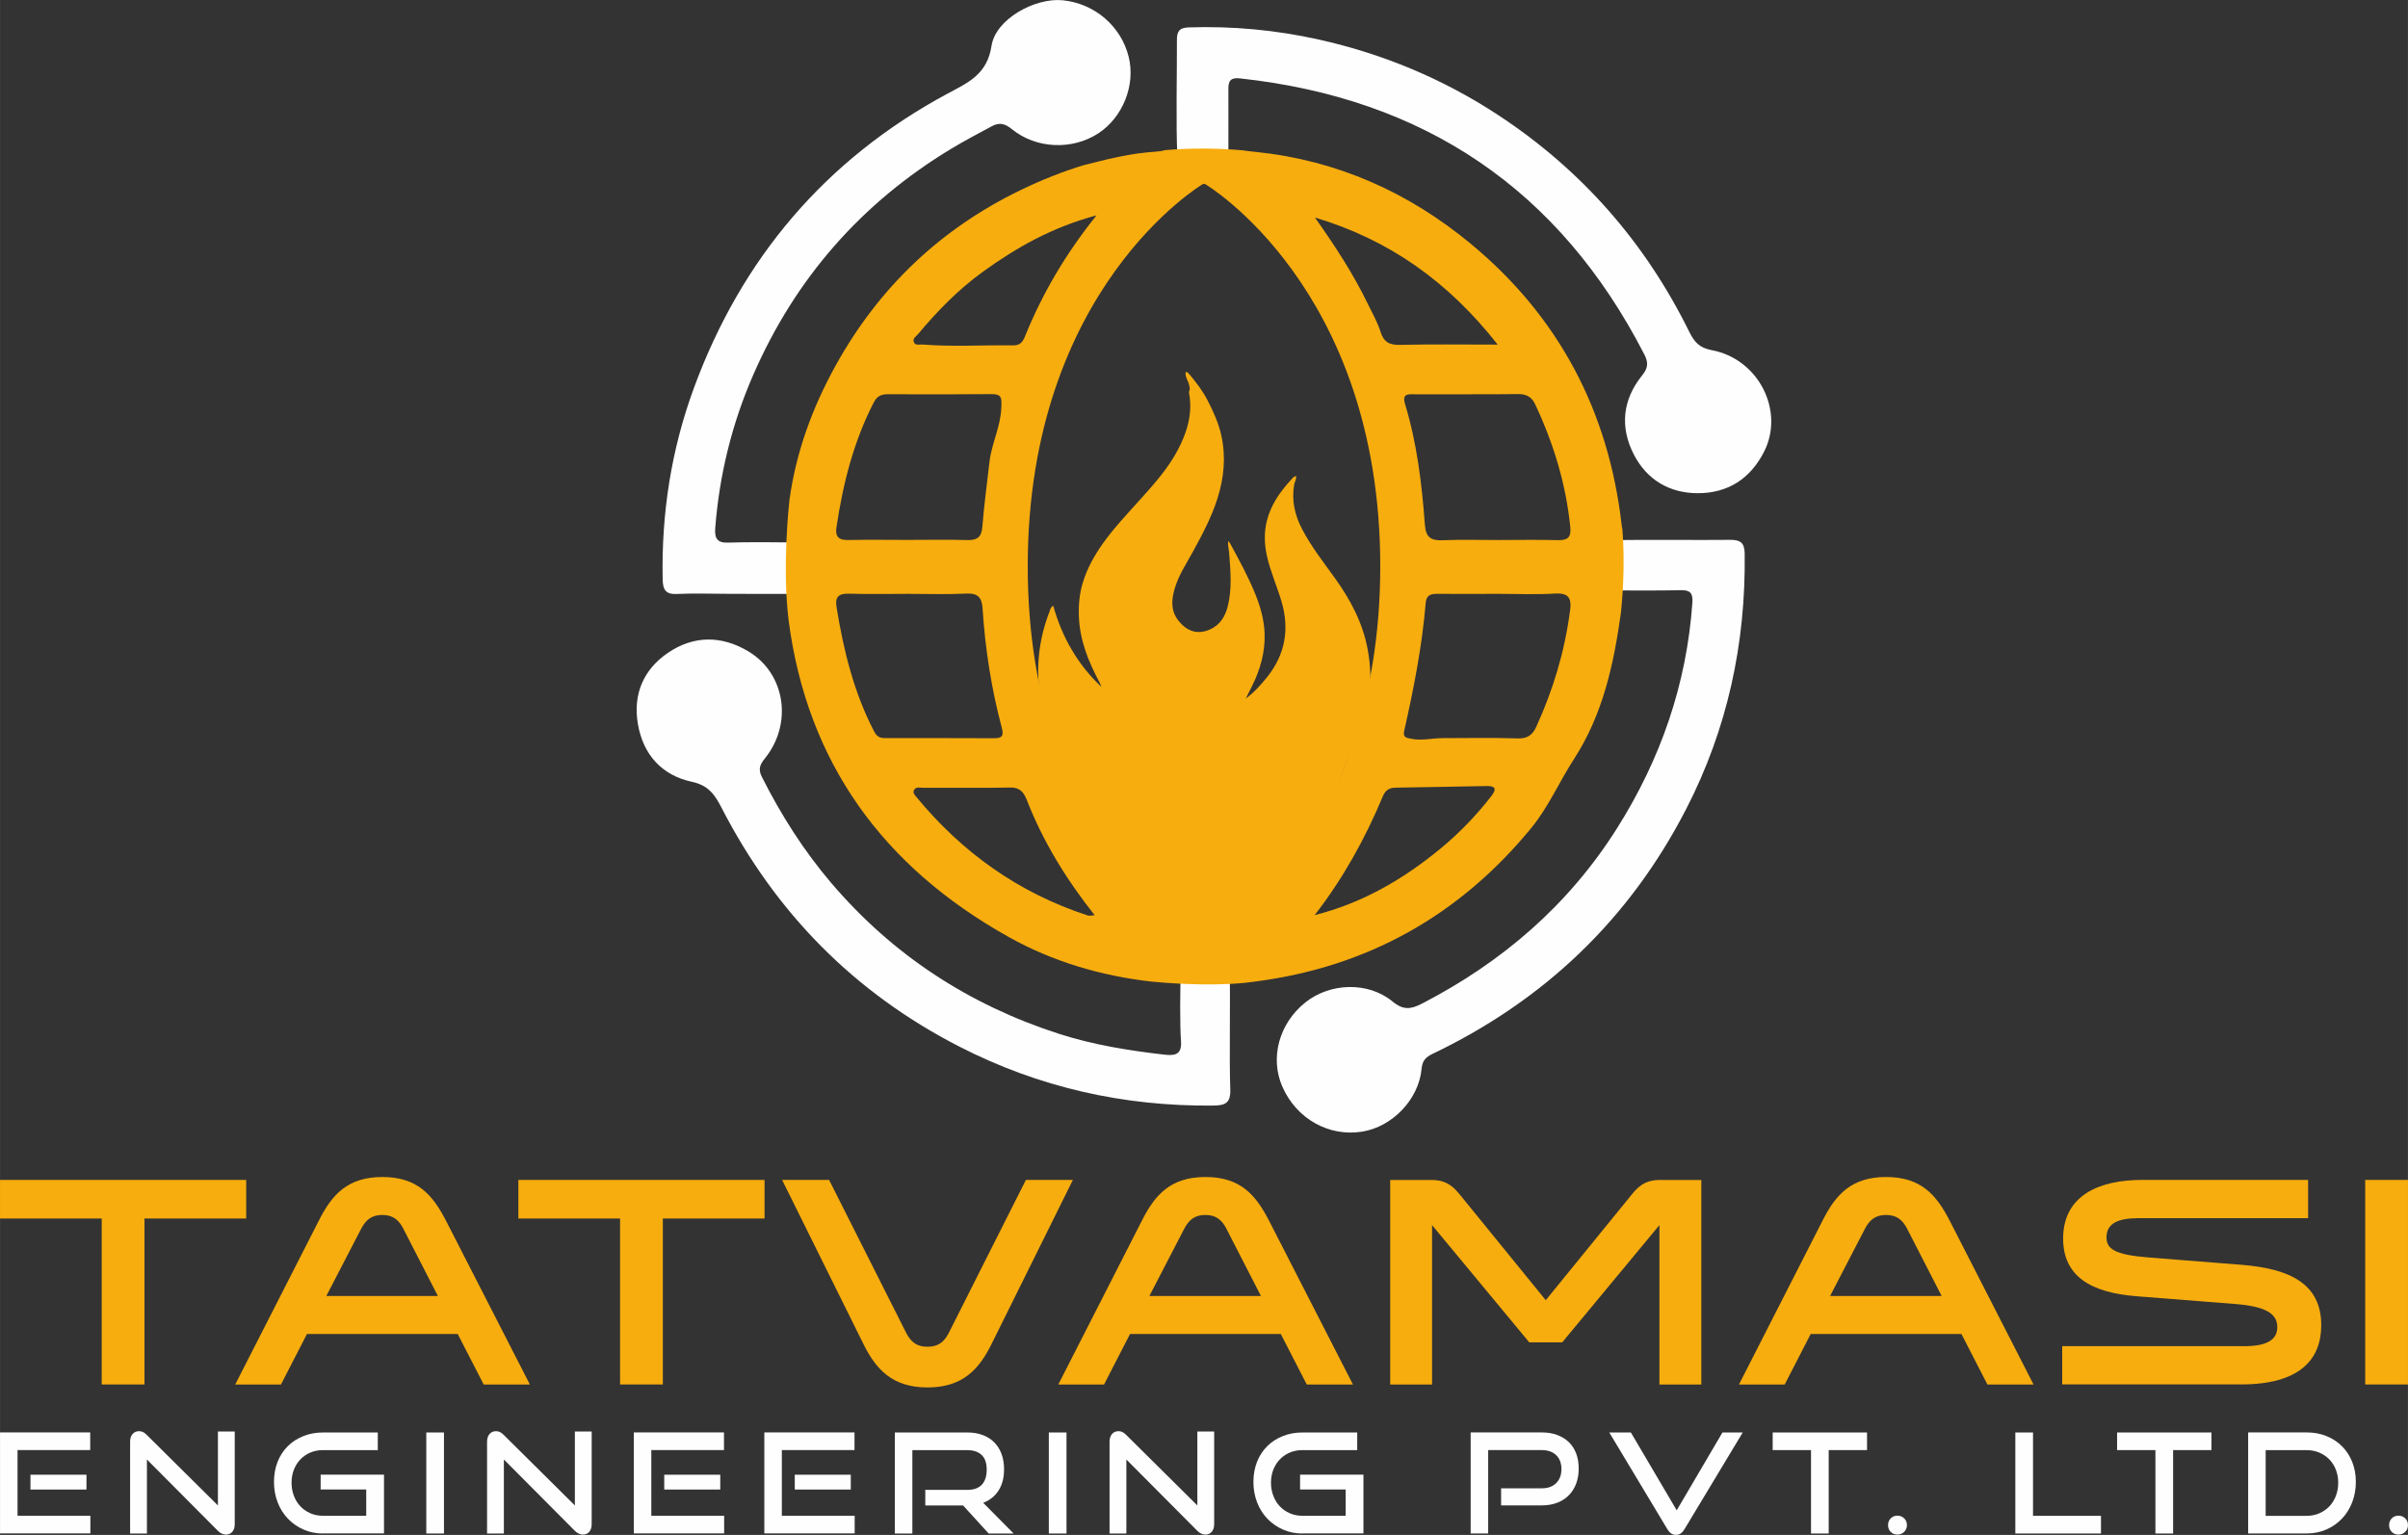 <?xml version="1.0" encoding="UTF-8"?>
<!DOCTYPE svg PUBLIC "-//W3C//DTD SVG 1.1//EN" "http://www.w3.org/Graphics/SVG/1.1/DTD/svg11.dtd">
<!-- Creator: CorelDRAW X5 -->
<svg xmlns="http://www.w3.org/2000/svg" xml:space="preserve" width="445.364mm" height="283.947mm" style="shape-rendering:geometricPrecision; text-rendering:geometricPrecision; image-rendering:optimizeQuality; fill-rule:evenodd; clip-rule:evenodd"
viewBox="0 0 44536 28395"
 xmlns:xlink="http://www.w3.org/1999/xlink">
 <rect x="0" y="0" width="44536" height="28395" fill="#333333" stroke="none"/>
 <defs>
  <style type="text/css">
   <![CDATA[
    .fil1 {fill:#FEFEFE;fill-rule:nonzero}
    .fil0 {fill:#F7AD0E;fill-rule:nonzero}
   ]]>
  </style>
 </defs>
 <g id="Layer_x0020_1">
  <g id="_283818264">
   <g>
    <polygon class="fil0" points="1881,25612 1881,22542 0,22542 0,21828 4553,21828 4553,22542 2672,22542 2672,25612 "/>
    <path class="fil0" d="M7463 22736c-83,-160 -188,-260 -393,-260 -205,0 -310,100 -393,260l-642 1239 2063 0 -636 -1239zm2335 2877l-852 0 -481 -935 -2788 0 -481 935 -846 0 1549 -3037c238,-470 526,-802 1173,-802 647,0 929,332 1173,802l1555 3037z"/>
    <polygon class="fil0" points="11468,25612 11468,22542 9587,22542 9587,21828 14140,21828 14140,22542 12259,22542 12259,25612 "/>
    <path class="fil0" d="M19843 21828l-1505 3037c-232,470 -537,802 -1184,802 -647,0 -952,-332 -1184,-802l-1505 -3037 869 0 1427 2832c83,160 188,254 393,254 205,0 310,-94 393,-254l1427 -2832 869 0z"/>
    <path class="fil0" d="M22686 22736c-83,-160 -188,-260 -393,-260 -205,0 -310,100 -393,260l-642 1239 2063 0 -636 -1239zm2335 2877l-852 0 -481 -935 -2788 0 -481 935 -846 0 1549 -3037c238,-470 526,-802 1173,-802 647,0 929,332 1173,802l1555 3037z"/>
    <path class="fil0" d="M26486 22664l0 2949 -774 0 0 -3784 769 0c293,0 420,149 537,293l1571 1931 1571 -1931c116,-144 243,-293 537,-293l769 0 0 3784 -775 0 0 -2949 -1798 2169 -609 0 -1798 -2169z"/>
    <path class="fil0" d="M35276 22736c-83,-160 -188,-260 -393,-260 -205,0 -310,100 -393,260l-642 1239 2063 0 -636 -1239zm2334 2877l-852 0 -481 -935 -2788 0 -481 935 -846 0 1549 -3037c238,-470 526,-802 1173,-802 647,0 929,332 1173,802l1554 3037z"/>
    <path class="fil0" d="M41505 24904c465,0 614,-144 614,-354 0,-254 -227,-382 -769,-426l-1831 -144c-852,-66 -1361,-371 -1361,-1068 0,-802 675,-1084 1455,-1084l3076 0 0 708 -3148 0c-371,0 -581,100 -581,354 0,210 144,321 763,371l1743 138c891,72 1466,354 1466,1117 0,642 -409,1095 -1477,1095l-3314 0 0 -708 3363 0z"/>
    <polygon class="fil0" points="44536,25612 43745,25612 43745,21828 44536,21828 "/>
    <path class="fil1" d="M563 27281l1036 0 0 275 -1036 0 0 -275zm-563 1087l0 -1869 1668 0 0 326 -1344 0 0 1216 1347 0 0 326 -1671 0z"/>
    <path class="fil1" d="M2717 27001l0 1368 -311 0 0 -1697c0,-60 15,-108 45,-143 30,-35 71,-53 122,-53 24,0 47,5 69,15 22,10 45,27 69,51l1319 1308 0 -1368 311 0 0 1712c0,62 -15,110 -45,144 -30,34 -69,51 -117,51 -53,0 -103,-23 -149,-69l-1314 -1321z"/>
    <path class="fil1" d="M5974 28369c-130,0 -251,-24 -361,-73 -111,-49 -207,-116 -288,-201 -81,-85 -145,-185 -190,-302 -45,-117 -68,-243 -68,-378 0,-137 23,-262 68,-375 45,-113 109,-209 190,-289 81,-80 177,-141 288,-185 111,-44 231,-66 361,-66l1013 0 0 326 -1013 0c-84,0 -162,15 -233,45 -71,30 -132,72 -184,125 -51,53 -92,117 -121,190 -29,74 -44,155 -44,244 0,87 15,169 44,244 29,75 69,140 121,194 51,54 113,96 184,127 71,31 149,46 233,46l799 0 0 -486 -843 0 0 -275 1172 0 0 1087 -1129 0z"/>
    <polygon class="fil1" points="7884,26500 8211,26500 8211,28369 7884,28369 "/>
    <path class="fil1" d="M9319 27001l0 1368 -311 0 0 -1697c0,-60 15,-108 45,-143 30,-35 71,-53 122,-53 24,0 47,5 69,15 22,10 45,27 69,51l1319 1308 0 -1368 311 0 0 1712c0,62 -15,110 -45,144 -30,34 -69,51 -117,51 -53,0 -103,-23 -149,-69l-1314 -1321z"/>
    <path class="fil1" d="M12285 27281l1036 0 0 275 -1036 0 0 -275zm-563 1087l0 -1869 1668 0 0 326 -1344 0 0 1216 1347 0 0 326 -1671 0z"/>
    <path class="fil1" d="M14699 27281l1036 0 0 275 -1036 0 0 -275zm-563 1087l0 -1869 1668 0 0 326 -1344 0 0 1216 1347 0 0 326 -1671 0z"/>
    <path class="fil1" d="M18285 28369l-473 -519 -699 0 0 -288 779 0c118,0 207,-32 267,-96 60,-64 90,-157 90,-279 0,-122 -31,-212 -94,-271 -63,-59 -150,-89 -263,-89l-1018 0 0 1542 -324 0 0 -1869 1342 0c106,0 201,16 285,48 84,32 155,77 213,136 58,59 103,131 134,215 31,84 46,178 46,283 0,156 -34,287 -102,392 -68,105 -162,181 -284,227l563 568 -463 0z"/>
    <polygon class="fil1" points="19398,26500 19725,26500 19725,28369 19398,28369 "/>
    <path class="fil1" d="M20832 27001l0 1368 -311 0 0 -1697c0,-60 15,-108 45,-143 30,-35 71,-53 122,-53 24,0 47,5 69,15 22,10 45,27 69,51l1319 1308 0 -1368 311 0 0 1712c0,62 -15,110 -45,144 -30,34 -69,51 -117,51 -53,0 -103,-23 -149,-69l-1314 -1321z"/>
    <path class="fil1" d="M24089 28369c-130,0 -251,-24 -361,-73 -111,-49 -207,-116 -288,-201 -81,-85 -145,-185 -190,-302 -45,-117 -68,-243 -68,-378 0,-137 23,-262 68,-375 45,-113 109,-209 190,-289 81,-80 177,-141 288,-185 111,-44 231,-66 361,-66l1013 0 0 326 -1013 0c-84,0 -162,15 -233,45 -71,30 -132,72 -184,125 -51,53 -92,117 -121,190 -29,74 -44,155 -44,244 0,87 15,169 44,244 29,75 69,140 121,194 51,54 113,96 184,127 71,31 149,46 233,46l799 0 0 -486 -843 0 0 -275 1172 0 0 1087 -1129 0z"/>
    <path class="fil1" d="M27763 27849l0 -316 751 0c115,0 204,-32 269,-98 64,-65 96,-151 96,-257 0,-108 -32,-194 -96,-257 -64,-63 -154,-95 -269,-95l-990 0 0 1542 -324 0 0 -1869 1314 0c108,0 204,16 289,48 85,32 156,76 215,134 58,57 103,127 134,209 31,82 46,175 46,278 0,101 -15,193 -46,276 -31,83 -75,155 -134,215 -58,60 -130,107 -215,140 -85,33 -181,50 -289,50l-751 0z"/>
    <path class="fil1" d="M29765 26500l398 0 848 1440 846 -1440 375 0 -1077 1789c-19,33 -41,58 -67,77 -26,19 -56,28 -90,28 -36,0 -67,-9 -93,-28 -26,-19 -48,-44 -67,-77l-1074 -1789z"/>
    <polygon class="fil1" points="33495,28369 33495,26826 32786,26826 32786,26500 34531,26500 34531,26826 33822,26826 33822,28369 "/>
    <path class="fil1" d="M35269 28214c0,50 -17,91 -51,125 -34,33 -76,50 -126,50 -50,0 -91,-17 -123,-50 -33,-33 -49,-75 -49,-125 0,-50 16,-91 49,-125 33,-33 74,-50 123,-50 50,0 92,17 126,50 34,33 51,75 51,125z"/>
    <polygon class="fil1" points="37274,28369 37274,26500 37601,26500 37601,28042 38858,28042 38858,28369 "/>
    <polygon class="fil1" points="39865,28369 39865,26826 39156,26826 39156,26500 40901,26500 40901,26826 40192,26826 40192,28369 "/>
    <path class="fil1" d="M42662 28042c84,0 162,-15 233,-46 71,-31 133,-73 185,-127 52,-54 93,-119 122,-194 29,-75 44,-157 44,-244 0,-87 -15,-168 -44,-243 -29,-75 -70,-138 -122,-191 -52,-53 -114,-95 -185,-125 -71,-30 -149,-45 -233,-45l-758 0 0 1216 758 0zm-1082 326l0 -1869 1082 0c132,0 254,22 365,67 111,45 207,107 288,188 81,81 144,177 189,289 45,112 68,236 68,371 0,135 -23,261 -68,378 -45,117 -108,217 -189,302 -81,85 -177,152 -288,201 -111,49 -233,73 -365,73l-1082 0z"/>
    <path class="fil1" d="M44536 28214c0,50 -17,91 -51,125 -34,33 -76,50 -126,50 -50,0 -91,-17 -123,-50 -33,-33 -49,-75 -49,-125 0,-50 16,-91 49,-125 33,-33 74,-50 123,-50 50,0 92,17 126,50 34,33 51,75 51,125z"/>
    <path class="fil1" d="M15122 9256c-24,176 -41,354 -50,534 -9,172 -82,249 -256,246 -276,-5 -1074,-10 -1349,2 -204,9 -253,-82 -239,-268 77,-990 311,-1941 709,-2849 778,-1777 1999,-3170 3662,-4173 244,-147 496,-279 747,-414 133,-72 239,-51 369,55 451,368 1120,390 1598,78 454,-296 692,-894 562,-1416 -140,-566 -628,-986 -1218,-1046 -509,-52 -1243,344 -1319,844 -81,532 -440,682 -812,882 -2259,1216 -3811,3050 -4692,5446 -418,1136 -603,2322 -578,3538 4,204 60,283 269,273 295,-14 592,-4 888,-3 296,0 1113,7 1409,-2 176,-6 238,65 256,238 9,85 19,169 29,253 -118,-974 4,-2118 15,-2218z"/>
    <path class="fil1" d="M22719 2781c0,-207 2,-935 0,-1142 -1,-148 48,-207 213,-189 3406,369 5910,2051 7481,5109 80,156 65,254 -44,389 -363,451 -411,959 -148,1466 240,461 653,708 1175,710 559,2 975,-266 1230,-766 385,-756 -100,-1718 -966,-1880 -229,-43 -321,-146 -418,-342 -815,-1653 -1991,-2994 -3534,-4008 -1020,-670 -2130,-1132 -3319,-1397 -791,-176 -1595,-251 -2408,-224 -179,6 -215,86 -214,237 3,543 -21,1607 9,2148 14,246 -63,360 -228,408 518,-44 1001,-34 1424,3 -253,-43 -254,-123 -254,-521z"/>
    <path class="fil1" d="M29459 11331c7,-52 14,-105 21,-158 27,-206 95,-267 291,-257 266,14 1053,8 1320,2 166,-4 222,54 210,227 -106,1512 -586,2896 -1393,4176 -898,1423 -2122,2475 -3606,3244 -204,106 -347,128 -546,-37 -452,-373 -1156,-349 -1613,16 -487,388 -660,1026 -425,1561 261,593 861,930 1478,829 557,-91 1043,-595 1096,-1160 14,-150 72,-215 204,-279 2066,-989 3642,-2491 4691,-4531 762,-1481 1103,-3063 1081,-4727 -3,-201 -85,-252 -268,-250 -552,7 -1626,-7 -2178,7 -197,5 -296,-32 -338,-209 59,678 -7,1374 -25,1545z"/>
    <path class="fil1" d="M21287 17638c87,10 175,19 263,27 229,19 309,96 292,324 -19,245 -20,1015 0,1260 20,240 -83,286 -293,263 -666,-76 -1330,-182 -1967,-388 -1660,-536 -3072,-1456 -4208,-2789 -512,-601 -930,-1261 -1284,-1964 -71,-141 -36,-227 56,-340 519,-643 379,-1568 -299,-1977 -501,-302 -1019,-302 -1499,27 -450,309 -643,765 -551,1309 96,568 441,953 999,1073 307,66 424,237 552,486 995,1933 2448,3413 4390,4410 1476,758 3040,1109 4695,1094 233,-2 331,-47 321,-308 -21,-552 4,-1626 -11,-2178 -6,-213 61,-279 266,-303 -699,67 -1522,-6 -1722,-25z"/>
    <path class="fil0" d="M23964 8806c-45,16 -68,51 -95,80 -196,215 -360,449 -435,736 -58,222 -51,446 -1,668 65,289 187,559 270,842 148,507 68,971 -263,1388 -118,148 -244,287 -399,403 41,-82 82,-164 123,-246 147,-300 235,-615 225,-950 -8,-254 -75,-496 -170,-731 -132,-328 -302,-638 -471,-948 -5,-10 -15,-17 -35,-39 -5,90 16,161 21,234 25,326 54,653 -27,975 -47,187 -144,345 -329,427 -245,108 -442,22 -591,-175 -138,-182 -120,-383 -61,-582 74,-253 223,-471 347,-700 169,-310 334,-622 442,-960 123,-385 161,-775 73,-1174 -51,-229 -146,-438 -253,-646 -89,-174 -206,-326 -329,-475 -11,-13 -23,-25 -35,-37 -9,-9 -19,-18 -32,-12 -18,7 -13,24 -12,38 5,74 54,134 67,206 6,36 21,68 1,104 -6,11 -5,29 -3,42 71,385 -39,733 -217,1066 -173,323 -413,595 -656,866 -250,279 -510,550 -728,857 -156,221 -285,455 -364,714 -62,203 -81,411 -73,624 15,443 177,838 380,1221 14,27 27,54 35,84 -438,-414 -727,-917 -889,-1499 -51,26 -56,73 -71,111 -199,515 -257,1050 -166,1592 135,803 529,1458 1179,1956 291,223 609,393 959,500 411,126 832,163 1262,116 301,-33 589,-105 866,-225 579,-251 1041,-642 1382,-1174 230,-360 378,-752 431,-1175 37,-298 29,-597 -27,-896 -92,-493 -319,-918 -607,-1319 -210,-292 -433,-577 -602,-897 -138,-262 -202,-537 -150,-834 9,-51 45,-96 34,-156z"/>
    <polygon class="fil0" points="22637,13981 25302,13086 23698,17167 22158,17916 20867,17250 19097,14044 19930,13461 "/>
    <path class="fil0" d="M22288 3404c0,0 3240,1915 3240,7072 0,5156 -3240,7072 -3240,7072l-40 0c0,0 -3240,-1915 -3240,-7072 0,-5156 3240,-7072 3240,-7072l40 0zm5412 2971c-650,0 -1229,-9 -1808,5 -199,5 -300,-54 -360,-245 -55,-176 -151,-341 -232,-509 -273,-566 -617,-1088 -980,-1602 1370,409 2467,1187 3380,2351zm383 915c153,-2 250,62 307,183 342,725 573,1481 653,2282 19,189 -54,242 -231,237 -364,-9 -729,-3 -1094,-2 -345,0 -690,-10 -1035,4 -218,9 -313,-52 -330,-288 -55,-756 -147,-1508 -368,-2238 -64,-210 98,-172 205,-173 631,-4 1262,3 1892,-5zm954 4015c-98,747 -312,1458 -624,2141 -67,148 -161,220 -340,214 -462,-15 -925,-6 -1387,-5 -196,0 -392,52 -589,11 -78,-16 -155,-20 -127,-142 177,-784 332,-1572 399,-2374 13,-152 106,-165 225,-164 375,2 749,1 1124,0 345,0 691,16 1035,-5 262,-16 317,82 285,324zm-1455 3423c-282,363 -600,692 -955,983 -685,562 -1439,999 -2312,1218 526,-679 932,-1412 1258,-2192 50,-121 120,-164 242,-166 559,-8 1118,-20 1677,-30 163,-3 197,49 90,187zm-7466 2207c-1275,-416 -2321,-1163 -3171,-2195 -34,-41 -66,-76 -39,-126 36,-66 105,-40 159,-41 542,-2 1085,6 1627,-4 178,-3 248,100 299,231 301,770 728,1466 1255,2131 -58,3 -98,15 -131,5zm-3743 -3280c-95,0 -155,-25 -206,-123 -376,-724 -566,-1502 -695,-2300 -33,-203 50,-255 239,-249 364,11 728,3 1092,3 354,0 709,13 1063,-5 217,-11 294,67 307,278 48,747 163,1484 356,2208 40,152 -1,191 -148,190 -669,-4 -1339,-2 -2008,-2zm-902 -3905c120,-802 315,-1579 689,-2305 59,-115 137,-152 257,-152 639,2 1278,4 1917,-2 203,-2 192,79 185,255 -14,352 -180,661 -219,1001 -46,401 -100,802 -132,1204 -16,194 -102,245 -283,240 -365,-11 -730,-3 -1095,-3 -365,0 -730,-6 -1095,2 -178,4 -253,-54 -225,-241zm1507 -3567c358,-430 747,-828 1202,-1157 622,-449 1281,-823 2100,-1042 -579,722 -1005,1454 -1326,2246 -38,94 -88,161 -215,159 -561,-8 -1123,29 -1684,-16 -54,-4 -127,27 -154,-46 -25,-68 40,-101 77,-145zm4571 -3405c-48,14 -102,22 -165,27 -120,8 -239,20 -357,36 -231,36 -467,83 -706,145 -93,24 -182,46 -267,66 -402,121 -794,279 -1179,465 -1485,719 -2624,1806 -3421,3247 -434,784 -734,1611 -854,2491 -11,100 -134,1244 -15,2218 342,2633 1747,4562 4071,5861 817,457 1705,717 2631,824 200,20 1023,93 1722,25 4,0 7,-1 11,-1 64,-7 127,-14 190,-23 4,-1 9,-1 13,-2l0 0c2063,-269 3765,-1215 5098,-2840 320,-390 518,-856 790,-1275 537,-828 737,-1762 869,-2713 18,-171 84,-868 25,-1545 -6,-26 -11,-54 -14,-86 -243,-2094 -1159,-3837 -2786,-5186 -1153,-955 -2472,-1545 -3971,-1701 -108,-11 -193,-20 -260,-31 -422,-36 -905,-47 -1424,-3z"/>
   </g>
  </g>
 </g>
</svg>
